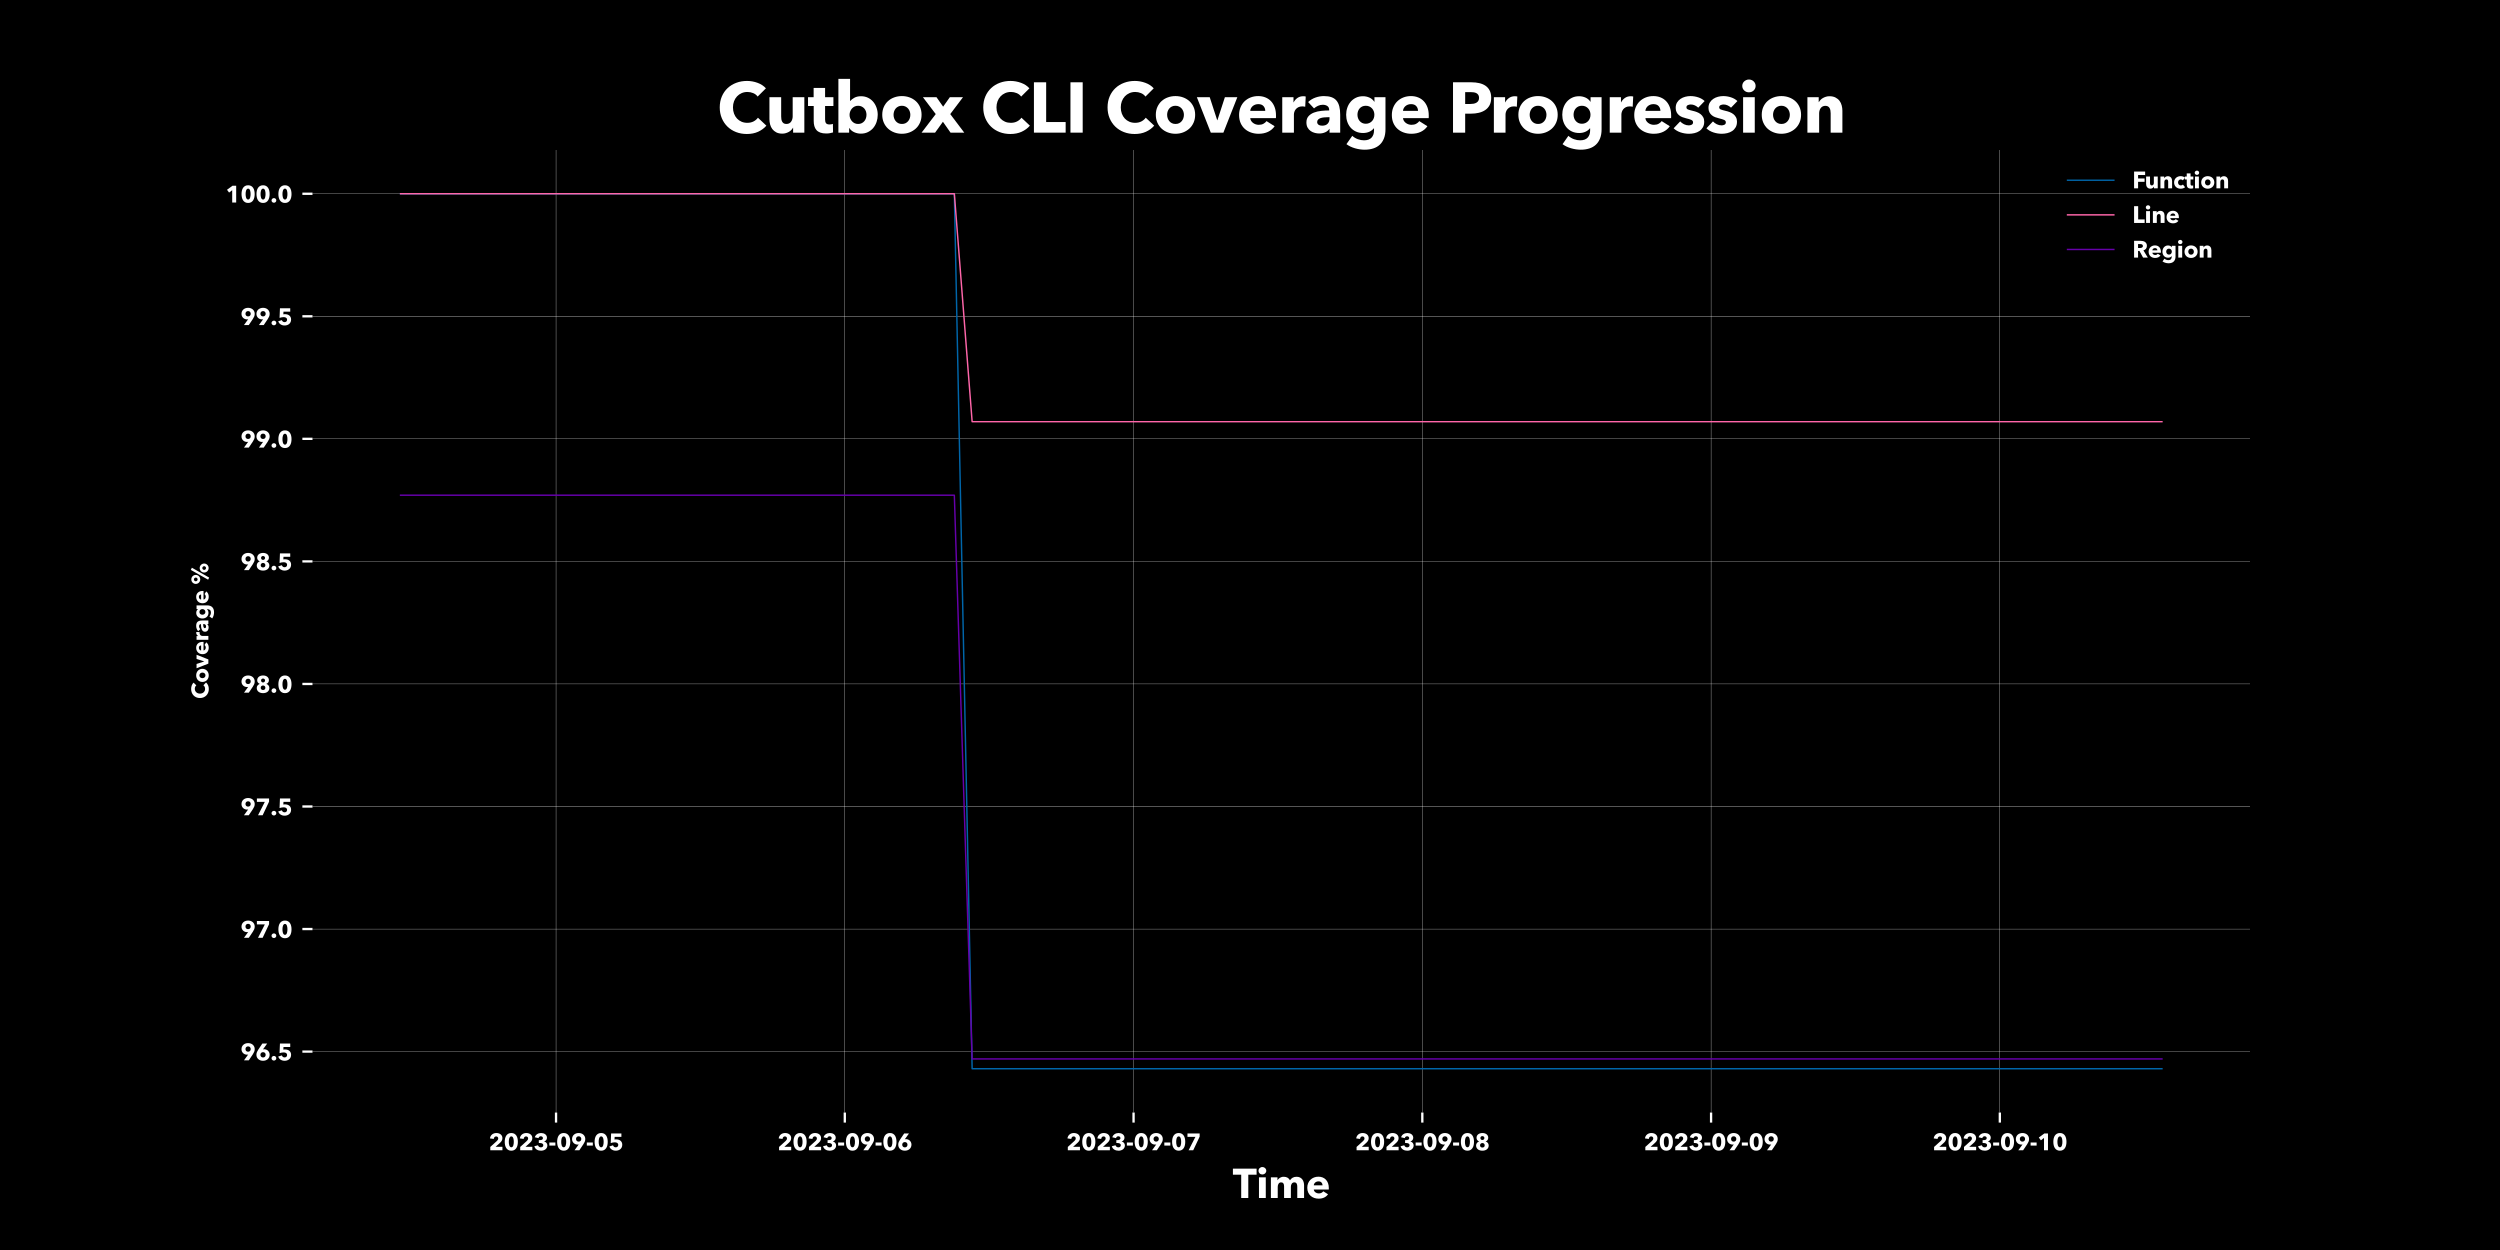 <?xml version="1.0" encoding="utf-8" standalone="no"?>
<!DOCTYPE svg PUBLIC "-//W3C//DTD SVG 1.1//EN"
  "http://www.w3.org/Graphics/SVG/1.1/DTD/svg11.dtd">
<svg xmlns:xlink="http://www.w3.org/1999/xlink" width="864pt" height="432pt" viewBox="0 0 864 432" xmlns="http://www.w3.org/2000/svg" version="1.1">
 <defs>
  <style type="text/css">*{stroke-linejoin: round; stroke-linecap: butt}</style>
 </defs>
 <g id="figure_1">
  <g id="patch_1">
   <path d="M 0 432 
L 864 432 
L 864 0 
L 0 0 
z
"/>
  </g>
  <g id="axes_1">
   <g id="matplotlib.axis_1">
    <g id="xtick_1">
     <g id="line2d_1">
      <path d="M 192.168 384.48 
L 192.168 51.84 
" clip-path="url(#p37511c5cc7)" style="fill: none; stroke: #ffffff; stroke-width: 0.1; stroke-linecap: square"/>
     </g>
     <g id="line2d_2">
      <defs>
       <path id="m9737a50164" d="M 0 0 
L 0 3.5 
" style="stroke: #ffffff; stroke-width: 0.8"/>
      </defs>
      <g>
       <use xlink:href="#m9737a50164" x="192.168" y="384.48" style="fill: #ffffff; stroke: #ffffff; stroke-width: 0.8"/>
      </g>
     </g>
     <g id="text_1">
      <!-- 2023-09-05 -->
      <g style="fill: #ffffff" transform="translate(168.891 397.527) scale(0.08 -0.08)">
       <defs>
        <path id="AvenirNext-Bold-32" d="M 435 0 
L 435 896 
L 2202 2496 
Q 2368 2656 2470 2822 
Q 2573 2989 2573 3194 
Q 2573 3437 2419 3587 
Q 2266 3738 2010 3738 
Q 1741 3738 1571 3549 
Q 1402 3360 1370 3053 
L 339 3194 
Q 378 3539 528 3808 
Q 678 4077 908 4265 
Q 1139 4454 1436 4553 
Q 1734 4653 2067 4653 
Q 2381 4653 2675 4569 
Q 2970 4486 3200 4313 
Q 3430 4141 3568 3878 
Q 3706 3616 3706 3264 
Q 3706 3021 3642 2825 
Q 3578 2630 3466 2464 
Q 3354 2298 3210 2154 
Q 3066 2010 2912 1869 
L 1862 934 
L 3712 934 
L 3712 0 
L 435 0 
z
" transform="scale(0.016)"/>
        <path id="AvenirNext-Bold-30" d="M 3840 2278 
Q 3840 1798 3744 1363 
Q 3648 928 3437 598 
Q 3226 269 2890 73 
Q 2554 -122 2074 -122 
Q 1594 -122 1254 73 
Q 915 269 700 598 
Q 486 928 390 1363 
Q 294 1798 294 2278 
Q 294 2758 390 3190 
Q 486 3622 700 3945 
Q 915 4269 1254 4461 
Q 1594 4653 2074 4653 
Q 2554 4653 2890 4461 
Q 3226 4269 3437 3945 
Q 3648 3622 3744 3190 
Q 3840 2758 3840 2278 
z
M 2739 2278 
Q 2739 2490 2713 2746 
Q 2688 3002 2617 3222 
Q 2547 3443 2416 3593 
Q 2285 3744 2074 3744 
Q 1862 3744 1728 3593 
Q 1594 3443 1520 3222 
Q 1446 3002 1420 2746 
Q 1395 2490 1395 2278 
Q 1395 2061 1420 1801 
Q 1446 1542 1520 1321 
Q 1594 1101 1728 950 
Q 1862 800 2074 800 
Q 2285 800 2416 950 
Q 2547 1101 2617 1321 
Q 2688 1542 2713 1801 
Q 2739 2061 2739 2278 
z
" transform="scale(0.016)"/>
        <path id="AvenirNext-Bold-33" d="M 3731 1318 
Q 3731 947 3580 675 
Q 3430 403 3187 227 
Q 2944 51 2640 -35 
Q 2336 -122 2022 -122 
Q 1715 -122 1424 -51 
Q 1133 19 893 163 
Q 653 307 473 534 
Q 294 762 205 1082 
L 1203 1344 
Q 1267 1120 1465 950 
Q 1664 781 1971 781 
Q 2086 781 2204 813 
Q 2323 845 2416 912 
Q 2509 979 2569 1088 
Q 2630 1197 2630 1357 
Q 2630 1530 2550 1645 
Q 2470 1760 2339 1827 
Q 2208 1894 2041 1923 
Q 1875 1952 1709 1952 
L 1421 1952 
L 1421 2739 
L 1734 2739 
Q 1888 2739 2029 2761 
Q 2170 2784 2282 2845 
Q 2394 2906 2461 3008 
Q 2528 3110 2528 3277 
Q 2528 3520 2355 3648 
Q 2182 3776 1958 3776 
Q 1728 3776 1558 3638 
Q 1389 3501 1338 3270 
L 339 3501 
Q 422 3789 588 4003 
Q 755 4218 982 4362 
Q 1210 4506 1478 4579 
Q 1747 4653 2029 4653 
Q 2330 4653 2614 4576 
Q 2899 4499 3123 4339 
Q 3347 4179 3484 3939 
Q 3622 3699 3622 3373 
Q 3622 2995 3408 2736 
Q 3194 2477 2861 2387 
L 2861 2368 
Q 3053 2323 3213 2224 
Q 3373 2125 3488 1987 
Q 3603 1850 3667 1680 
Q 3731 1510 3731 1318 
z
" transform="scale(0.016)"/>
        <path id="AvenirNext-Bold-2d" d="M 230 1261 
L 230 2093 
L 1856 2093 
L 1856 1261 
L 230 1261 
z
" transform="scale(0.016)"/>
        <path id="AvenirNext-Bold-39" d="M 3853 3034 
Q 3853 2630 3712 2300 
Q 3571 1971 3347 1632 
L 2253 0 
L 954 0 
L 2080 1562 
L 2093 1581 
Q 2022 1555 1936 1542 
Q 1850 1530 1773 1530 
Q 1472 1530 1203 1635 
Q 934 1741 729 1936 
Q 525 2131 403 2403 
Q 282 2675 282 3008 
Q 282 3392 422 3699 
Q 563 4006 806 4217 
Q 1050 4429 1376 4541 
Q 1702 4653 2067 4653 
Q 2438 4653 2764 4541 
Q 3091 4429 3331 4217 
Q 3571 4006 3712 3705 
Q 3853 3405 3853 3034 
z
M 2778 3046 
Q 2778 3341 2589 3555 
Q 2400 3770 2074 3770 
Q 1747 3770 1552 3568 
Q 1357 3366 1357 3040 
Q 1357 2733 1549 2531 
Q 1741 2330 2061 2330 
Q 2381 2330 2579 2528 
Q 2778 2726 2778 3046 
z
" transform="scale(0.016)"/>
        <path id="AvenirNext-Bold-35" d="M 3725 1498 
Q 3725 1082 3577 778 
Q 3430 474 3184 275 
Q 2938 77 2624 -22 
Q 2310 -122 1978 -122 
Q 1670 -122 1392 -42 
Q 1114 38 886 185 
Q 659 333 496 547 
Q 333 762 256 1030 
L 1235 1331 
Q 1306 1094 1501 940 
Q 1696 787 1965 787 
Q 2240 787 2441 953 
Q 2643 1120 2643 1446 
Q 2643 1645 2560 1779 
Q 2477 1914 2345 1994 
Q 2214 2074 2048 2106 
Q 1882 2138 1715 2138 
Q 1472 2138 1161 2083 
Q 851 2029 608 1939 
L 717 4531 
L 3494 4531 
L 3494 3610 
L 1670 3610 
L 1632 2893 
Q 1734 2918 1859 2928 
Q 1984 2938 2086 2938 
Q 2426 2938 2726 2848 
Q 3027 2758 3248 2576 
Q 3469 2394 3597 2125 
Q 3725 1856 3725 1498 
z
" transform="scale(0.016)"/>
       </defs>
       <use xlink:href="#AvenirNext-Bold-32"/>
       <use xlink:href="#AvenirNext-Bold-30" x="64.6"/>
       <use xlink:href="#AvenirNext-Bold-32" x="129.2"/>
       <use xlink:href="#AvenirNext-Bold-33" x="193.8"/>
       <use xlink:href="#AvenirNext-Bold-2d" x="258.4"/>
       <use xlink:href="#AvenirNext-Bold-30" x="291"/>
       <use xlink:href="#AvenirNext-Bold-39" x="355.6"/>
       <use xlink:href="#AvenirNext-Bold-2d" x="420.2"/>
       <use xlink:href="#AvenirNext-Bold-30" x="452.8"/>
       <use xlink:href="#AvenirNext-Bold-35" x="517.4"/>
      </g>
     </g>
    </g>
    <g id="xtick_2">
     <g id="line2d_3">
      <path d="M 291.963 384.48 
L 291.963 51.84 
" clip-path="url(#p37511c5cc7)" style="fill: none; stroke: #ffffff; stroke-width: 0.1; stroke-linecap: square"/>
     </g>
     <g id="line2d_4">
      <g>
       <use xlink:href="#m9737a50164" x="291.963" y="384.48" style="fill: #ffffff; stroke: #ffffff; stroke-width: 0.8"/>
      </g>
     </g>
     <g id="text_2">
      <!-- 2023-09-06 -->
      <g style="fill: #ffffff" transform="translate(268.686 397.527) scale(0.08 -0.08)">
       <defs>
        <path id="AvenirNext-Bold-36" d="M 3846 1523 
Q 3846 1139 3705 832 
Q 3565 525 3321 313 
Q 3078 102 2752 -10 
Q 2426 -122 2061 -122 
Q 1690 -122 1366 -10 
Q 1043 102 800 313 
Q 557 525 416 825 
Q 275 1126 275 1498 
Q 275 1901 416 2230 
Q 557 2560 781 2899 
L 1875 4531 
L 3174 4531 
L 2061 2982 
L 2042 2950 
Q 2106 2976 2195 2989 
Q 2285 3002 2362 3002 
Q 2656 3002 2928 2896 
Q 3200 2790 3401 2595 
Q 3603 2400 3724 2128 
Q 3846 1856 3846 1523 
z
M 2771 1498 
Q 2771 1805 2579 2006 
Q 2387 2208 2067 2208 
Q 1747 2208 1548 2009 
Q 1350 1811 1350 1491 
Q 1350 1197 1542 985 
Q 1734 774 2061 774 
Q 2381 774 2576 972 
Q 2771 1171 2771 1498 
z
" transform="scale(0.016)"/>
       </defs>
       <use xlink:href="#AvenirNext-Bold-32"/>
       <use xlink:href="#AvenirNext-Bold-30" x="64.6"/>
       <use xlink:href="#AvenirNext-Bold-32" x="129.2"/>
       <use xlink:href="#AvenirNext-Bold-33" x="193.8"/>
       <use xlink:href="#AvenirNext-Bold-2d" x="258.4"/>
       <use xlink:href="#AvenirNext-Bold-30" x="291"/>
       <use xlink:href="#AvenirNext-Bold-39" x="355.6"/>
       <use xlink:href="#AvenirNext-Bold-2d" x="420.2"/>
       <use xlink:href="#AvenirNext-Bold-30" x="452.8"/>
       <use xlink:href="#AvenirNext-Bold-36" x="517.4"/>
      </g>
     </g>
    </g>
    <g id="xtick_3">
     <g id="line2d_5">
      <path d="M 391.758 384.48 
L 391.758 51.84 
" clip-path="url(#p37511c5cc7)" style="fill: none; stroke: #ffffff; stroke-width: 0.1; stroke-linecap: square"/>
     </g>
     <g id="line2d_6">
      <g>
       <use xlink:href="#m9737a50164" x="391.758" y="384.48" style="fill: #ffffff; stroke: #ffffff; stroke-width: 0.8"/>
      </g>
     </g>
     <g id="text_3">
      <!-- 2023-09-07 -->
      <g style="fill: #ffffff" transform="translate(368.48 397.527) scale(0.08 -0.08)">
       <defs>
        <path id="AvenirNext-Bold-37" d="M 1958 0 
L 710 0 
L 2547 3610 
L 403 3610 
L 403 4531 
L 3693 4531 
L 3693 3674 
L 1958 0 
z
" transform="scale(0.016)"/>
       </defs>
       <use xlink:href="#AvenirNext-Bold-32"/>
       <use xlink:href="#AvenirNext-Bold-30" x="64.6"/>
       <use xlink:href="#AvenirNext-Bold-32" x="129.2"/>
       <use xlink:href="#AvenirNext-Bold-33" x="193.8"/>
       <use xlink:href="#AvenirNext-Bold-2d" x="258.4"/>
       <use xlink:href="#AvenirNext-Bold-30" x="291"/>
       <use xlink:href="#AvenirNext-Bold-39" x="355.6"/>
       <use xlink:href="#AvenirNext-Bold-2d" x="420.2"/>
       <use xlink:href="#AvenirNext-Bold-30" x="452.8"/>
       <use xlink:href="#AvenirNext-Bold-37" x="517.4"/>
      </g>
     </g>
    </g>
    <g id="xtick_4">
     <g id="line2d_7">
      <path d="M 491.553 384.48 
L 491.553 51.84 
" clip-path="url(#p37511c5cc7)" style="fill: none; stroke: #ffffff; stroke-width: 0.1; stroke-linecap: square"/>
     </g>
     <g id="line2d_8">
      <g>
       <use xlink:href="#m9737a50164" x="491.553" y="384.48" style="fill: #ffffff; stroke: #ffffff; stroke-width: 0.8"/>
      </g>
     </g>
     <g id="text_4">
      <!-- 2023-09-08 -->
      <g style="fill: #ffffff" transform="translate(468.275 397.527) scale(0.08 -0.08)">
       <defs>
        <path id="AvenirNext-Bold-38" d="M 3770 1293 
Q 3770 934 3629 668 
Q 3488 403 3254 227 
Q 3021 51 2710 -35 
Q 2400 -122 2067 -122 
Q 1728 -122 1421 -35 
Q 1114 51 880 224 
Q 646 397 505 662 
Q 365 928 365 1286 
Q 365 1491 429 1667 
Q 493 1843 605 1980 
Q 717 2118 864 2217 
Q 1011 2317 1178 2368 
L 1178 2381 
Q 883 2490 684 2736 
Q 486 2982 486 3360 
Q 486 3674 614 3917 
Q 742 4160 960 4323 
Q 1178 4486 1466 4569 
Q 1754 4653 2067 4653 
Q 2381 4653 2665 4573 
Q 2950 4493 3168 4333 
Q 3386 4173 3517 3933 
Q 3648 3693 3648 3379 
Q 3648 3002 3456 2746 
Q 3264 2490 2957 2387 
L 2957 2368 
Q 3130 2317 3277 2217 
Q 3424 2118 3533 1980 
Q 3642 1843 3706 1667 
Q 3770 1491 3770 1293 
z
M 2611 3302 
Q 2611 3526 2451 3673 
Q 2291 3821 2067 3821 
Q 1824 3821 1677 3673 
Q 1530 3526 1530 3302 
Q 1530 3085 1674 2925 
Q 1818 2765 2067 2765 
Q 2304 2765 2457 2925 
Q 2611 3085 2611 3302 
z
M 2694 1331 
Q 2694 1594 2518 1770 
Q 2342 1946 2067 1946 
Q 1786 1946 1610 1773 
Q 1434 1600 1434 1331 
Q 1434 1056 1610 893 
Q 1786 730 2067 730 
Q 2349 730 2521 893 
Q 2694 1056 2694 1331 
z
" transform="scale(0.016)"/>
       </defs>
       <use xlink:href="#AvenirNext-Bold-32"/>
       <use xlink:href="#AvenirNext-Bold-30" x="64.6"/>
       <use xlink:href="#AvenirNext-Bold-32" x="129.2"/>
       <use xlink:href="#AvenirNext-Bold-33" x="193.8"/>
       <use xlink:href="#AvenirNext-Bold-2d" x="258.4"/>
       <use xlink:href="#AvenirNext-Bold-30" x="291"/>
       <use xlink:href="#AvenirNext-Bold-39" x="355.6"/>
       <use xlink:href="#AvenirNext-Bold-2d" x="420.2"/>
       <use xlink:href="#AvenirNext-Bold-30" x="452.8"/>
       <use xlink:href="#AvenirNext-Bold-38" x="517.4"/>
      </g>
     </g>
    </g>
    <g id="xtick_5">
     <g id="line2d_9">
      <path d="M 591.348 384.48 
L 591.348 51.84 
" clip-path="url(#p37511c5cc7)" style="fill: none; stroke: #ffffff; stroke-width: 0.1; stroke-linecap: square"/>
     </g>
     <g id="line2d_10">
      <g>
       <use xlink:href="#m9737a50164" x="591.348" y="384.48" style="fill: #ffffff; stroke: #ffffff; stroke-width: 0.8"/>
      </g>
     </g>
     <g id="text_5">
      <!-- 2023-09-09 -->
      <g style="fill: #ffffff" transform="translate(568.07 397.527) scale(0.08 -0.08)">
       <use xlink:href="#AvenirNext-Bold-32"/>
       <use xlink:href="#AvenirNext-Bold-30" x="64.6"/>
       <use xlink:href="#AvenirNext-Bold-32" x="129.2"/>
       <use xlink:href="#AvenirNext-Bold-33" x="193.8"/>
       <use xlink:href="#AvenirNext-Bold-2d" x="258.4"/>
       <use xlink:href="#AvenirNext-Bold-30" x="291"/>
       <use xlink:href="#AvenirNext-Bold-39" x="355.6"/>
       <use xlink:href="#AvenirNext-Bold-2d" x="420.2"/>
       <use xlink:href="#AvenirNext-Bold-30" x="452.8"/>
       <use xlink:href="#AvenirNext-Bold-39" x="517.4"/>
      </g>
     </g>
    </g>
    <g id="xtick_6">
     <g id="line2d_11">
      <path d="M 691.142 384.48 
L 691.142 51.84 
" clip-path="url(#p37511c5cc7)" style="fill: none; stroke: #ffffff; stroke-width: 0.1; stroke-linecap: square"/>
     </g>
     <g id="line2d_12">
      <g>
       <use xlink:href="#m9737a50164" x="691.142" y="384.48" style="fill: #ffffff; stroke: #ffffff; stroke-width: 0.8"/>
      </g>
     </g>
     <g id="text_6">
      <!-- 2023-09-10 -->
      <g style="fill: #ffffff" transform="translate(667.865 397.527) scale(0.08 -0.08)">
       <defs>
        <path id="AvenirNext-Bold-31" d="M 1811 0 
L 1811 3328 
L 966 2675 
L 410 3437 
L 1901 4531 
L 2886 4531 
L 2886 0 
L 1811 0 
z
" transform="scale(0.016)"/>
       </defs>
       <use xlink:href="#AvenirNext-Bold-32"/>
       <use xlink:href="#AvenirNext-Bold-30" x="64.6"/>
       <use xlink:href="#AvenirNext-Bold-32" x="129.2"/>
       <use xlink:href="#AvenirNext-Bold-33" x="193.8"/>
       <use xlink:href="#AvenirNext-Bold-2d" x="258.4"/>
       <use xlink:href="#AvenirNext-Bold-30" x="291"/>
       <use xlink:href="#AvenirNext-Bold-39" x="355.6"/>
       <use xlink:href="#AvenirNext-Bold-2d" x="420.2"/>
       <use xlink:href="#AvenirNext-Bold-31" x="452.8"/>
       <use xlink:href="#AvenirNext-Bold-30" x="517.4"/>
      </g>
     </g>
    </g>
    <g id="text_7">
     <!-- Time -->
     <g style="fill: #ffffff" transform="translate(426.022 414.031) scale(0.14 -0.14)">
      <defs>
       <path id="AvenirNext-Bold-54" d="M 2406 3597 
L 2406 0 
L 1312 0 
L 1312 3597 
L 32 3597 
L 32 4531 
L 3686 4531 
L 3686 3597 
L 2406 3597 
z
" transform="scale(0.016)"/>
       <path id="AvenirNext-Bold-69" d="M 1549 4205 
Q 1549 4083 1501 3977 
Q 1453 3872 1373 3795 
Q 1293 3718 1181 3673 
Q 1069 3629 947 3629 
Q 691 3629 518 3798 
Q 346 3968 346 4205 
Q 346 4320 390 4425 
Q 435 4531 518 4608 
Q 602 4685 710 4733 
Q 819 4781 947 4781 
Q 1069 4781 1181 4736 
Q 1293 4691 1373 4614 
Q 1453 4538 1501 4432 
Q 1549 4326 1549 4205 
z
M 422 0 
L 422 3187 
L 1472 3187 
L 1472 0 
L 422 0 
z
" transform="scale(0.016)"/>
       <path id="AvenirNext-Bold-6d" d="M 4480 0 
L 4480 1741 
Q 4480 1875 4461 2000 
Q 4442 2125 4390 2214 
Q 4339 2304 4252 2358 
Q 4166 2413 4026 2413 
Q 3891 2413 3792 2355 
Q 3693 2298 3625 2202 
Q 3558 2106 3526 1981 
Q 3494 1856 3494 1722 
L 3494 0 
L 2445 0 
L 2445 1818 
Q 2445 2093 2336 2253 
Q 2227 2413 1990 2413 
Q 1741 2413 1603 2214 
Q 1466 2016 1466 1728 
L 1466 0 
L 410 0 
L 410 3187 
L 1427 3187 
L 1427 2746 
L 1440 2746 
Q 1498 2848 1584 2944 
Q 1670 3040 1792 3113 
Q 1914 3187 2064 3232 
Q 2214 3277 2394 3277 
Q 2739 3277 2979 3136 
Q 3219 2995 3354 2733 
Q 3514 2982 3763 3129 
Q 4013 3277 4371 3277 
Q 4698 3277 4918 3158 
Q 5139 3040 5273 2851 
Q 5408 2662 5469 2428 
Q 5530 2195 5530 1971 
L 5530 0 
L 4480 0 
z
" transform="scale(0.016)"/>
       <path id="AvenirNext-Bold-65" d="M 2605 1958 
Q 2605 2208 2448 2387 
Q 2291 2566 1978 2566 
Q 1824 2566 1696 2518 
Q 1568 2470 1472 2387 
Q 1376 2304 1318 2192 
Q 1261 2080 1254 1958 
L 2605 1958 
z
M 3571 1555 
Q 3571 1491 3571 1427 
Q 3571 1363 3565 1306 
L 1254 1306 
Q 1267 1171 1334 1062 
Q 1402 954 1507 874 
Q 1613 794 1744 749 
Q 1875 704 2016 704 
Q 2266 704 2438 797 
Q 2611 890 2720 1037 
L 3450 576 
Q 3226 250 2858 74 
Q 2490 -102 2003 -102 
Q 1645 -102 1325 10 
Q 1005 122 765 336 
Q 525 550 387 864 
Q 250 1178 250 1581 
Q 250 1971 384 2288 
Q 518 2605 748 2825 
Q 979 3046 1292 3168 
Q 1606 3290 1971 3290 
Q 2323 3290 2617 3171 
Q 2912 3053 3123 2829 
Q 3334 2605 3452 2285 
Q 3571 1965 3571 1555 
z
" transform="scale(0.016)"/>
      </defs>
      <use xlink:href="#AvenirNext-Bold-54"/>
      <use xlink:href="#AvenirNext-Bold-69" x="58.1"/>
      <use xlink:href="#AvenirNext-Bold-6d" x="87.7"/>
      <use xlink:href="#AvenirNext-Bold-65" x="180.1"/>
     </g>
    </g>
   </g>
   <g id="matplotlib.axis_2">
    <g id="ytick_1">
     <g id="line2d_13">
      <path d="M 108 363.431 
L 777.6 363.431 
" clip-path="url(#p37511c5cc7)" style="fill: none; stroke: #ffffff; stroke-width: 0.1; stroke-linecap: square"/>
     </g>
     <g id="line2d_14">
      <defs>
       <path id="mb7d578bc57" d="M 0 0 
L -3.5 0 
" style="stroke: #ffffff; stroke-width: 0.8"/>
      </defs>
      <g>
       <use xlink:href="#mb7d578bc57" x="108" y="363.431" style="fill: #ffffff; stroke: #ffffff; stroke-width: 0.8"/>
      </g>
     </g>
     <g id="text_8">
      <!-- 96.5 -->
      <g style="fill: #ffffff" transform="translate(83.097 366.454) scale(0.08 -0.08)">
       <defs>
        <path id="AvenirNext-Bold-2e" d="M 1606 563 
Q 1606 294 1417 115 
Q 1229 -64 966 -64 
Q 832 -64 713 -16 
Q 595 32 505 115 
Q 416 198 365 310 
Q 314 422 314 557 
Q 314 685 365 800 
Q 416 915 505 1001 
Q 595 1088 713 1139 
Q 832 1190 966 1190 
Q 1229 1190 1417 1011 
Q 1606 832 1606 563 
z
" transform="scale(0.016)"/>
       </defs>
       <use xlink:href="#AvenirNext-Bold-39"/>
       <use xlink:href="#AvenirNext-Bold-36" x="64.6"/>
       <use xlink:href="#AvenirNext-Bold-2e" x="129.2"/>
       <use xlink:href="#AvenirNext-Bold-35" x="159.2"/>
      </g>
     </g>
    </g>
    <g id="ytick_2">
     <g id="line2d_15">
      <path d="M 108 321.078 
L 777.6 321.078 
" clip-path="url(#p37511c5cc7)" style="fill: none; stroke: #ffffff; stroke-width: 0.1; stroke-linecap: square"/>
     </g>
     <g id="line2d_16">
      <g>
       <use xlink:href="#mb7d578bc57" x="108" y="321.078" style="fill: #ffffff; stroke: #ffffff; stroke-width: 0.8"/>
      </g>
     </g>
     <g id="text_9">
      <!-- 97.0 -->
      <g style="fill: #ffffff" transform="translate(83.097 324.101) scale(0.08 -0.08)">
       <use xlink:href="#AvenirNext-Bold-39"/>
       <use xlink:href="#AvenirNext-Bold-37" x="64.6"/>
       <use xlink:href="#AvenirNext-Bold-2e" x="129.2"/>
       <use xlink:href="#AvenirNext-Bold-30" x="159.2"/>
      </g>
     </g>
    </g>
    <g id="ytick_3">
     <g id="line2d_17">
      <path d="M 108 278.725 
L 777.6 278.725 
" clip-path="url(#p37511c5cc7)" style="fill: none; stroke: #ffffff; stroke-width: 0.1; stroke-linecap: square"/>
     </g>
     <g id="line2d_18">
      <g>
       <use xlink:href="#mb7d578bc57" x="108" y="278.725" style="fill: #ffffff; stroke: #ffffff; stroke-width: 0.8"/>
      </g>
     </g>
     <g id="text_10">
      <!-- 97.5 -->
      <g style="fill: #ffffff" transform="translate(83.097 281.748) scale(0.08 -0.08)">
       <use xlink:href="#AvenirNext-Bold-39"/>
       <use xlink:href="#AvenirNext-Bold-37" x="64.6"/>
       <use xlink:href="#AvenirNext-Bold-2e" x="129.2"/>
       <use xlink:href="#AvenirNext-Bold-35" x="159.2"/>
      </g>
     </g>
    </g>
    <g id="ytick_4">
     <g id="line2d_19">
      <path d="M 108 236.372 
L 777.6 236.372 
" clip-path="url(#p37511c5cc7)" style="fill: none; stroke: #ffffff; stroke-width: 0.1; stroke-linecap: square"/>
     </g>
     <g id="line2d_20">
      <g>
       <use xlink:href="#mb7d578bc57" x="108" y="236.372" style="fill: #ffffff; stroke: #ffffff; stroke-width: 0.8"/>
      </g>
     </g>
     <g id="text_11">
      <!-- 98.0 -->
      <g style="fill: #ffffff" transform="translate(83.097 239.396) scale(0.08 -0.08)">
       <use xlink:href="#AvenirNext-Bold-39"/>
       <use xlink:href="#AvenirNext-Bold-38" x="64.6"/>
       <use xlink:href="#AvenirNext-Bold-2e" x="129.2"/>
       <use xlink:href="#AvenirNext-Bold-30" x="159.2"/>
      </g>
     </g>
    </g>
    <g id="ytick_5">
     <g id="line2d_21">
      <path d="M 108 194.019 
L 777.6 194.019 
" clip-path="url(#p37511c5cc7)" style="fill: none; stroke: #ffffff; stroke-width: 0.1; stroke-linecap: square"/>
     </g>
     <g id="line2d_22">
      <g>
       <use xlink:href="#mb7d578bc57" x="108" y="194.019" style="fill: #ffffff; stroke: #ffffff; stroke-width: 0.8"/>
      </g>
     </g>
     <g id="text_12">
      <!-- 98.5 -->
      <g style="fill: #ffffff" transform="translate(83.097 197.043) scale(0.08 -0.08)">
       <use xlink:href="#AvenirNext-Bold-39"/>
       <use xlink:href="#AvenirNext-Bold-38" x="64.6"/>
       <use xlink:href="#AvenirNext-Bold-2e" x="129.2"/>
       <use xlink:href="#AvenirNext-Bold-35" x="159.2"/>
      </g>
     </g>
    </g>
    <g id="ytick_6">
     <g id="line2d_23">
      <path d="M 108 151.666 
L 777.6 151.666 
" clip-path="url(#p37511c5cc7)" style="fill: none; stroke: #ffffff; stroke-width: 0.1; stroke-linecap: square"/>
     </g>
     <g id="line2d_24">
      <g>
       <use xlink:href="#mb7d578bc57" x="108" y="151.666" style="fill: #ffffff; stroke: #ffffff; stroke-width: 0.8"/>
      </g>
     </g>
     <g id="text_13">
      <!-- 99.0 -->
      <g style="fill: #ffffff" transform="translate(83.097 154.69) scale(0.08 -0.08)">
       <use xlink:href="#AvenirNext-Bold-39"/>
       <use xlink:href="#AvenirNext-Bold-39" x="64.6"/>
       <use xlink:href="#AvenirNext-Bold-2e" x="129.2"/>
       <use xlink:href="#AvenirNext-Bold-30" x="159.2"/>
      </g>
     </g>
    </g>
    <g id="ytick_7">
     <g id="line2d_25">
      <path d="M 108 109.313 
L 777.6 109.313 
" clip-path="url(#p37511c5cc7)" style="fill: none; stroke: #ffffff; stroke-width: 0.1; stroke-linecap: square"/>
     </g>
     <g id="line2d_26">
      <g>
       <use xlink:href="#mb7d578bc57" x="108" y="109.313" style="fill: #ffffff; stroke: #ffffff; stroke-width: 0.8"/>
      </g>
     </g>
     <g id="text_14">
      <!-- 99.5 -->
      <g style="fill: #ffffff" transform="translate(83.097 112.337) scale(0.08 -0.08)">
       <use xlink:href="#AvenirNext-Bold-39"/>
       <use xlink:href="#AvenirNext-Bold-39" x="64.6"/>
       <use xlink:href="#AvenirNext-Bold-2e" x="129.2"/>
       <use xlink:href="#AvenirNext-Bold-35" x="159.2"/>
      </g>
     </g>
    </g>
    <g id="ytick_8">
     <g id="line2d_27">
      <path d="M 108 66.96 
L 777.6 66.96 
" clip-path="url(#p37511c5cc7)" style="fill: none; stroke: #ffffff; stroke-width: 0.1; stroke-linecap: square"/>
     </g>
     <g id="line2d_28">
      <g>
       <use xlink:href="#mb7d578bc57" x="108" y="66.96" style="fill: #ffffff; stroke: #ffffff; stroke-width: 0.8"/>
      </g>
     </g>
     <g id="text_15">
      <!-- 100.0 -->
      <g style="fill: #ffffff" transform="translate(77.93 69.984) scale(0.08 -0.08)">
       <use xlink:href="#AvenirNext-Bold-31"/>
       <use xlink:href="#AvenirNext-Bold-30" x="64.6"/>
       <use xlink:href="#AvenirNext-Bold-30" x="129.2"/>
       <use xlink:href="#AvenirNext-Bold-2e" x="193.8"/>
       <use xlink:href="#AvenirNext-Bold-30" x="223.8"/>
      </g>
     </g>
    </g>
    <g id="text_16">
     <!-- Coverage % -->
     <g style="fill: #ffffff" transform="translate(72.01 241.566) rotate(-90) scale(0.08 -0.08)">
      <defs>
       <path id="AvenirNext-Bold-43" d="M 4454 627 
Q 4154 282 3712 80 
Q 3270 -122 2694 -122 
Q 2170 -122 1725 51 
Q 1280 224 953 541 
Q 627 858 441 1299 
Q 256 1741 256 2272 
Q 256 2816 445 3257 
Q 634 3699 966 4009 
Q 1299 4320 1747 4486 
Q 2195 4653 2714 4653 
Q 3194 4653 3658 4483 
Q 4122 4314 4410 3987 
L 3667 3245 
Q 3514 3456 3264 3558 
Q 3014 3661 2752 3661 
Q 2464 3661 2224 3555 
Q 1984 3450 1811 3264 
Q 1638 3078 1542 2825 
Q 1446 2573 1446 2272 
Q 1446 1965 1542 1709 
Q 1638 1453 1808 1270 
Q 1978 1088 2214 985 
Q 2451 883 2733 883 
Q 3059 883 3302 1011 
Q 3546 1139 3693 1344 
L 4454 627 
L 4454 627 
z
" transform="scale(0.016)"/>
       <path id="AvenirNext-Bold-6f" d="M 3789 1606 
Q 3789 1216 3648 899 
Q 3507 582 3264 361 
Q 3021 141 2701 19 
Q 2381 -102 2016 -102 
Q 1658 -102 1334 19 
Q 1011 141 771 361 
Q 531 582 390 899 
Q 250 1216 250 1606 
Q 250 1997 390 2310 
Q 531 2624 771 2841 
Q 1011 3059 1334 3174 
Q 1658 3290 2016 3290 
Q 2381 3290 2701 3174 
Q 3021 3059 3264 2841 
Q 3507 2624 3648 2310 
Q 3789 1997 3789 1606 
z
M 2778 1606 
Q 2778 1760 2726 1907 
Q 2675 2054 2579 2166 
Q 2483 2278 2342 2348 
Q 2202 2419 2016 2419 
Q 1830 2419 1689 2348 
Q 1549 2278 1456 2166 
Q 1363 2054 1315 1907 
Q 1267 1760 1267 1606 
Q 1267 1453 1315 1305 
Q 1363 1158 1459 1040 
Q 1555 922 1696 851 
Q 1837 781 2022 781 
Q 2208 781 2349 851 
Q 2490 922 2586 1040 
Q 2682 1158 2730 1305 
Q 2778 1453 2778 1606 
z
" transform="scale(0.016)"/>
       <path id="AvenirNext-Bold-76" d="M 2381 0 
L 1248 0 
L -6 3187 
L 1152 3187 
L 1824 1120 
L 1843 1120 
L 2515 3187 
L 3635 3187 
L 2381 0 
z
" transform="scale(0.016)"/>
       <path id="AvenirNext-Bold-72" d="M 2477 2330 
Q 2406 2349 2339 2355 
Q 2272 2362 2208 2362 
Q 1997 2362 1853 2285 
Q 1709 2208 1622 2099 
Q 1536 1990 1497 1862 
Q 1459 1734 1459 1638 
L 1459 0 
L 410 0 
L 410 3187 
L 1421 3187 
L 1421 2726 
L 1434 2726 
Q 1555 2970 1779 3123 
Q 2003 3277 2298 3277 
Q 2362 3277 2422 3270 
Q 2483 3264 2522 3251 
L 2477 2330 
z
" transform="scale(0.016)"/>
       <path id="AvenirNext-Bold-61" d="M 2291 1389 
L 2157 1389 
Q 1984 1389 1808 1373 
Q 1632 1357 1494 1312 
Q 1357 1267 1267 1180 
Q 1178 1094 1178 954 
Q 1178 864 1219 800 
Q 1261 736 1325 697 
Q 1389 659 1472 643 
Q 1555 627 1632 627 
Q 1952 627 2121 803 
Q 2291 979 2291 1280 
L 2291 1389 
z
M 365 2752 
Q 646 3021 1020 3155 
Q 1395 3290 1786 3290 
Q 2189 3290 2467 3190 
Q 2746 3091 2918 2883 
Q 3091 2675 3171 2358 
Q 3251 2042 3251 1606 
L 3251 0 
L 2291 0 
L 2291 339 
L 2272 339 
Q 2150 141 1904 32 
Q 1658 -77 1370 -77 
Q 1178 -77 973 -25 
Q 768 26 598 141 
Q 429 256 320 448 
Q 211 640 211 922 
Q 211 1267 400 1478 
Q 589 1690 886 1805 
Q 1184 1920 1549 1958 
Q 1914 1997 2259 1997 
L 2259 2048 
Q 2259 2285 2092 2397 
Q 1926 2509 1683 2509 
Q 1459 2509 1251 2413 
Q 1043 2317 896 2182 
L 365 2752 
z
" transform="scale(0.016)"/>
       <path id="AvenirNext-Bold-67" d="M 3789 301 
Q 3789 -166 3654 -512 
Q 3520 -858 3277 -1085 
Q 3034 -1312 2685 -1424 
Q 2336 -1536 1914 -1536 
Q 1491 -1536 1046 -1408 
Q 602 -1280 275 -1037 
L 800 -288 
Q 1030 -493 1308 -592 
Q 1587 -691 1856 -691 
Q 2317 -691 2537 -448 
Q 2758 -205 2758 198 
L 2758 390 
L 2739 390 
Q 2592 198 2342 83 
Q 2093 -32 1773 -32 
Q 1408 -32 1126 99 
Q 845 230 649 454 
Q 454 678 352 976 
Q 250 1274 250 1606 
Q 250 1939 352 2240 
Q 454 2541 649 2771 
Q 845 3002 1126 3139 
Q 1408 3277 1766 3277 
Q 2067 3277 2342 3155 
Q 2618 3034 2784 2778 
L 2797 2778 
L 2797 3187 
L 3789 3187 
L 3789 301 
z
M 2790 1613 
Q 2790 1773 2736 1920 
Q 2682 2067 2579 2179 
Q 2477 2291 2336 2355 
Q 2195 2419 2016 2419 
Q 1837 2419 1699 2355 
Q 1562 2291 1466 2182 
Q 1370 2074 1318 1926 
Q 1267 1779 1267 1613 
Q 1267 1453 1318 1305 
Q 1370 1158 1466 1046 
Q 1562 934 1699 867 
Q 1837 800 2016 800 
Q 2195 800 2339 867 
Q 2483 934 2582 1043 
Q 2682 1152 2736 1299 
Q 2790 1446 2790 1613 
z
" transform="scale(0.016)"/>
       <path id="AvenirNext-Bold-20" transform="scale(0.016)"/>
       <path id="AvenirNext-Bold-25" d="M 5690 1133 
Q 5690 883 5594 662 
Q 5498 442 5334 278 
Q 5171 115 4947 19 
Q 4723 -77 4474 -77 
Q 4224 -77 4000 19 
Q 3776 115 3613 278 
Q 3450 442 3354 662 
Q 3258 883 3258 1133 
Q 3258 1382 3354 1603 
Q 3450 1824 3613 1987 
Q 3776 2150 4000 2246 
Q 4224 2342 4474 2342 
Q 4723 2342 4947 2246 
Q 5171 2150 5334 1987 
Q 5498 1824 5594 1603 
Q 5690 1382 5690 1133 
z
M 4973 1133 
Q 4973 1235 4931 1328 
Q 4890 1421 4822 1488 
Q 4755 1555 4665 1593 
Q 4576 1632 4474 1632 
Q 4269 1632 4121 1485 
Q 3974 1338 3974 1133 
Q 3974 928 4121 784 
Q 4269 640 4474 640 
Q 4576 640 4665 678 
Q 4755 717 4822 784 
Q 4890 851 4931 940 
Q 4973 1030 4973 1133 
z
M 2618 3398 
Q 2618 3149 2522 2928 
Q 2426 2707 2262 2544 
Q 2099 2381 1875 2285 
Q 1651 2189 1402 2189 
Q 1152 2189 928 2285 
Q 704 2381 541 2544 
Q 378 2707 282 2928 
Q 186 3149 186 3398 
Q 186 3654 282 3875 
Q 378 4096 541 4259 
Q 704 4422 928 4515 
Q 1152 4608 1402 4608 
Q 1651 4608 1875 4515 
Q 2099 4422 2262 4259 
Q 2426 4096 2522 3875 
Q 2618 3654 2618 3398 
z
M 1901 3398 
Q 1901 3603 1753 3750 
Q 1606 3898 1402 3898 
Q 1197 3898 1049 3750 
Q 902 3603 902 3398 
Q 902 3194 1049 3050 
Q 1197 2906 1402 2906 
Q 1606 2906 1753 3050 
Q 1901 3194 1901 3398 
z
M 1894 -218 
L 1325 64 
L 3968 4736 
L 4563 4448 
L 1894 -218 
z
" transform="scale(0.016)"/>
      </defs>
      <use xlink:href="#AvenirNext-Bold-43"/>
      <use xlink:href="#AvenirNext-Bold-6f" x="69.6"/>
      <use xlink:href="#AvenirNext-Bold-76" x="132.8"/>
      <use xlink:href="#AvenirNext-Bold-65" x="189.5"/>
      <use xlink:href="#AvenirNext-Bold-72" x="249.1"/>
      <use xlink:href="#AvenirNext-Bold-61" x="287.075"/>
      <use xlink:href="#AvenirNext-Bold-67" x="343.675"/>
      <use xlink:href="#AvenirNext-Bold-65" x="409.475"/>
      <use xlink:href="#AvenirNext-Bold-20" x="469.075"/>
      <use xlink:href="#AvenirNext-Bold-25" x="494.075"/>
     </g>
    </g>
   </g>
   <g id="line2d_29">
    <path d="M 138.436 66.96 
L 142.107 66.96 
L 147.952 66.96 
L 160.23 66.96 
L 160.988 66.96 
L 161.962 66.96 
L 163.421 66.96 
L 220.032 66.96 
L 225.526 66.96 
L 263.861 66.96 
L 297.878 66.96 
L 298.677 66.96 
L 301.746 66.96 
L 303.012 66.96 
L 303.862 66.96 
L 305.315 66.96 
L 307.273 66.96 
L 314.524 66.96 
L 329.818 66.96 
L 335.97 369.36 
L 339.969 369.36 
L 351.015 369.36 
L 351.965 369.36 
L 353.387 369.36 
L 357.168 369.36 
L 357.836 369.36 
L 362.761 369.36 
L 365.296 369.36 
L 406.562 369.36 
L 410.622 369.36 
L 419.742 369.36 
L 420.642 369.36 
L 493.775 369.36 
L 556.728 369.36 
L 558.129 369.36 
L 560.61 369.36 
L 563.013 369.36 
L 565.628 369.36 
L 567.435 369.36 
L 599.359 369.36 
L 601.14 369.36 
L 619.698 369.36 
L 622.316 369.36 
L 666.533 369.36 
L 699.545 369.36 
L 700.719 369.36 
L 708.659 369.36 
L 715.988 369.36 
L 721.03 369.36 
L 732.153 369.36 
L 734.555 369.36 
L 736.146 369.36 
L 737.297 369.36 
L 741.969 369.36 
L 747.164 369.36 
" clip-path="url(#p37511c5cc7)" style="fill: none; stroke: #0066aa; stroke-width: 0.5; stroke-linecap: square"/>
   </g>
   <g id="line2d_30">
    <path d="M 138.436 66.96 
L 142.107 66.96 
L 147.952 66.96 
L 160.23 66.96 
L 160.988 66.96 
L 161.962 66.96 
L 163.421 66.96 
L 220.032 66.96 
L 225.526 66.96 
L 263.861 66.96 
L 297.878 66.96 
L 298.677 66.96 
L 301.746 66.96 
L 303.012 66.96 
L 303.862 66.96 
L 305.315 66.96 
L 307.273 66.96 
L 314.524 66.96 
L 329.818 66.96 
L 335.97 145.736 
L 339.969 145.736 
L 351.015 145.736 
L 351.965 145.736 
L 353.387 145.736 
L 357.168 145.736 
L 357.836 145.736 
L 362.761 145.736 
L 365.296 145.736 
L 406.562 145.736 
L 410.622 145.736 
L 419.742 145.736 
L 420.642 145.736 
L 493.775 145.736 
L 556.728 145.736 
L 558.129 145.736 
L 560.61 145.736 
L 563.013 145.736 
L 565.628 145.736 
L 567.435 145.736 
L 599.359 145.736 
L 601.14 145.736 
L 619.698 145.736 
L 622.316 145.736 
L 666.533 145.736 
L 699.545 145.736 
L 700.719 145.736 
L 708.659 145.736 
L 715.988 145.736 
L 721.03 145.736 
L 732.153 145.736 
L 734.555 145.736 
L 736.146 145.736 
L 737.297 145.736 
L 741.969 145.736 
L 747.164 145.736 
" clip-path="url(#p37511c5cc7)" style="fill: none; stroke: #ff66aa; stroke-width: 0.5; stroke-linecap: square"/>
   </g>
   <g id="line2d_31">
    <path d="M 138.436 171.148 
L 142.107 171.148 
L 147.952 171.148 
L 160.23 171.148 
L 160.988 171.148 
L 161.962 171.148 
L 163.421 171.148 
L 220.032 171.148 
L 225.526 171.148 
L 263.861 171.148 
L 297.878 171.148 
L 298.677 171.148 
L 301.746 171.148 
L 303.012 171.148 
L 303.862 171.148 
L 305.315 171.148 
L 307.273 171.148 
L 314.524 171.148 
L 329.818 171.148 
L 335.97 365.972 
L 339.969 365.972 
L 351.015 365.972 
L 351.965 365.972 
L 353.387 365.972 
L 357.168 365.972 
L 357.836 365.972 
L 362.761 365.972 
L 365.296 365.972 
L 406.562 365.972 
L 410.622 365.972 
L 419.742 365.972 
L 420.642 365.972 
L 493.775 365.972 
L 556.728 365.972 
L 558.129 365.972 
L 560.61 365.972 
L 563.013 365.972 
L 565.628 365.972 
L 567.435 365.972 
L 599.359 365.972 
L 601.14 365.972 
L 619.698 365.972 
L 622.316 365.972 
L 666.533 365.972 
L 699.545 365.972 
L 700.719 365.972 
L 708.659 365.972 
L 715.988 365.972 
L 721.03 365.972 
L 732.153 365.972 
L 734.555 365.972 
L 736.146 365.972 
L 737.297 365.972 
L 741.969 365.972 
L 747.164 365.972 
" clip-path="url(#p37511c5cc7)" style="fill: none; stroke: #6600aa; stroke-width: 0.5; stroke-linecap: square"/>
   </g>
   <g id="text_17">
    <!-- Cutbox CLI Coverage Progression -->
    <g style="fill: #ffffff" transform="translate(247.761 45.84) scale(0.24 -0.24)">
     <defs>
      <path id="AvenirNext-Bold-75" d="M 2509 0 
L 2509 442 
L 2496 442 
Q 2438 333 2345 237 
Q 2253 141 2128 70 
Q 2003 0 1852 -45 
Q 1702 -90 1536 -90 
Q 1216 -90 995 25 
Q 774 141 636 323 
Q 499 506 438 739 
Q 378 973 378 1216 
L 378 3187 
L 1434 3187 
L 1434 1459 
Q 1434 1325 1453 1203 
Q 1472 1082 1526 986 
Q 1581 890 1670 835 
Q 1760 781 1907 781 
Q 2182 781 2326 985 
Q 2470 1190 2470 1466 
L 2470 3187 
L 3520 3187 
L 3520 0 
L 2509 0 
z
" transform="scale(0.016)"/>
      <path id="AvenirNext-Bold-74" d="M 1549 2400 
L 1549 1184 
Q 1549 960 1635 848 
Q 1722 736 1946 736 
Q 2022 736 2108 749 
Q 2195 762 2253 787 
L 2266 19 
Q 2157 -19 1990 -48 
Q 1824 -77 1658 -77 
Q 1338 -77 1120 3 
Q 902 83 771 233 
Q 640 384 582 592 
Q 525 800 525 1056 
L 525 2400 
L 13 2400 
L 13 3187 
L 518 3187 
L 518 4026 
L 1549 4026 
L 1549 3187 
L 2298 3187 
L 2298 2400 
L 1549 2400 
z
" transform="scale(0.016)"/>
      <path id="AvenirNext-Bold-62" d="M 3962 1606 
Q 3962 1274 3859 966 
Q 3757 659 3561 425 
Q 3366 192 3084 51 
Q 2803 -90 2445 -90 
Q 2125 -90 1840 41 
Q 1555 173 1402 416 
L 1389 416 
L 1389 0 
L 422 0 
L 422 4838 
L 1472 4838 
L 1472 2848 
L 1485 2848 
Q 1619 3008 1862 3142 
Q 2106 3277 2458 3277 
Q 2803 3277 3081 3142 
Q 3360 3008 3555 2777 
Q 3750 2547 3856 2243 
Q 3962 1939 3962 1606 
z
M 2950 1606 
Q 2950 1760 2902 1907 
Q 2854 2054 2758 2166 
Q 2662 2278 2521 2348 
Q 2381 2419 2195 2419 
Q 2016 2419 1875 2348 
Q 1734 2278 1635 2163 
Q 1536 2048 1481 1901 
Q 1427 1754 1427 1600 
Q 1427 1446 1481 1299 
Q 1536 1152 1635 1037 
Q 1734 922 1875 851 
Q 2016 781 2195 781 
Q 2381 781 2521 851 
Q 2662 922 2758 1037 
Q 2854 1152 2902 1302 
Q 2950 1453 2950 1606 
z
" transform="scale(0.016)"/>
      <path id="AvenirNext-Bold-78" d="M 2586 0 
L 1901 979 
L 1197 0 
L -19 0 
L 1254 1670 
L 102 3187 
L 1325 3187 
L 1920 2336 
L 2522 3187 
L 3706 3187 
L 2560 1670 
L 3821 0 
L 2586 0 
z
" transform="scale(0.016)"/>
      <path id="AvenirNext-Bold-4c" d="M 467 0 
L 467 4531 
L 1568 4531 
L 1568 954 
L 3322 954 
L 3322 0 
L 467 0 
z
" transform="scale(0.016)"/>
      <path id="AvenirNext-Bold-49" d="M 467 0 
L 467 4531 
L 1568 4531 
L 1568 0 
L 467 0 
z
" transform="scale(0.016)"/>
      <path id="AvenirNext-Bold-50" d="M 3904 3136 
Q 3904 2739 3757 2467 
Q 3610 2195 3360 2028 
Q 3110 1862 2784 1785 
Q 2458 1709 2106 1709 
L 1562 1709 
L 1562 0 
L 467 0 
L 467 4531 
L 2131 4531 
Q 2502 4531 2825 4457 
Q 3149 4384 3389 4221 
Q 3629 4058 3766 3792 
Q 3904 3526 3904 3136 
z
M 2810 3130 
Q 2810 3290 2746 3392 
Q 2682 3494 2573 3552 
Q 2464 3610 2326 3629 
Q 2189 3648 2042 3648 
L 1562 3648 
L 1562 2579 
L 2022 2579 
Q 2176 2579 2317 2604 
Q 2458 2630 2570 2694 
Q 2682 2758 2746 2864 
Q 2810 2970 2810 3130 
z
" transform="scale(0.016)"/>
      <path id="AvenirNext-Bold-73" d="M 2285 2246 
Q 2157 2368 1984 2451 
Q 1811 2534 1619 2534 
Q 1472 2534 1347 2476 
Q 1222 2419 1222 2278 
Q 1222 2144 1360 2086 
Q 1498 2029 1805 1958 
Q 1984 1920 2166 1849 
Q 2349 1779 2496 1664 
Q 2643 1549 2732 1382 
Q 2822 1216 2822 986 
Q 2822 685 2700 477 
Q 2579 269 2384 141 
Q 2189 13 1945 -44 
Q 1702 -102 1459 -102 
Q 1069 -102 694 22 
Q 320 147 70 390 
L 659 1011 
Q 800 858 1005 755 
Q 1210 653 1440 653 
Q 1568 653 1693 713 
Q 1818 774 1818 928 
Q 1818 1075 1664 1145 
Q 1510 1216 1184 1293 
Q 1018 1331 851 1395 
Q 685 1459 553 1568 
Q 422 1677 339 1837 
Q 256 1997 256 2221 
Q 256 2509 377 2710 
Q 499 2912 691 3040 
Q 883 3168 1116 3229 
Q 1350 3290 1581 3290 
Q 1939 3290 2281 3178 
Q 2624 3066 2861 2842 
L 2285 2246 
z
" transform="scale(0.016)"/>
      <path id="AvenirNext-Bold-6e" d="M 2502 0 
L 2502 1741 
Q 2502 1875 2480 1996 
Q 2458 2118 2406 2211 
Q 2355 2304 2262 2358 
Q 2170 2413 2029 2413 
Q 1888 2413 1782 2358 
Q 1677 2304 1606 2208 
Q 1536 2112 1501 1987 
Q 1466 1862 1466 1728 
L 1466 0 
L 410 0 
L 410 3187 
L 1427 3187 
L 1427 2746 
L 1440 2746 
Q 1498 2848 1590 2947 
Q 1683 3046 1808 3116 
Q 1933 3187 2080 3232 
Q 2227 3277 2394 3277 
Q 2714 3277 2938 3161 
Q 3162 3046 3299 2864 
Q 3437 2682 3497 2445 
Q 3558 2208 3558 1971 
L 3558 0 
L 2502 0 
z
" transform="scale(0.016)"/>
     </defs>
     <use xlink:href="#AvenirNext-Bold-43"/>
     <use xlink:href="#AvenirNext-Bold-75" x="69.6"/>
     <use xlink:href="#AvenirNext-Bold-74" x="131"/>
     <use xlink:href="#AvenirNext-Bold-62" x="168.2"/>
     <use xlink:href="#AvenirNext-Bold-6f" x="234.1"/>
     <use xlink:href="#AvenirNext-Bold-78" x="295.05"/>
     <use xlink:href="#AvenirNext-Bold-20" x="354.45"/>
     <use xlink:href="#AvenirNext-Bold-43" x="379.45"/>
     <use xlink:href="#AvenirNext-Bold-4c" x="449.05"/>
     <use xlink:href="#AvenirNext-Bold-49" x="501.65"/>
     <use xlink:href="#AvenirNext-Bold-20" x="533.45"/>
     <use xlink:href="#AvenirNext-Bold-43" x="558.45"/>
     <use xlink:href="#AvenirNext-Bold-6f" x="628.05"/>
     <use xlink:href="#AvenirNext-Bold-76" x="691.25"/>
     <use xlink:href="#AvenirNext-Bold-65" x="747.95"/>
     <use xlink:href="#AvenirNext-Bold-72" x="807.55"/>
     <use xlink:href="#AvenirNext-Bold-61" x="845.525"/>
     <use xlink:href="#AvenirNext-Bold-67" x="902.125"/>
     <use xlink:href="#AvenirNext-Bold-65" x="967.925"/>
     <use xlink:href="#AvenirNext-Bold-20" x="1027.525"/>
     <use xlink:href="#AvenirNext-Bold-50" x="1052.525"/>
     <use xlink:href="#AvenirNext-Bold-72" x="1112.275"/>
     <use xlink:href="#AvenirNext-Bold-6f" x="1150.125"/>
     <use xlink:href="#AvenirNext-Bold-67" x="1213.325"/>
     <use xlink:href="#AvenirNext-Bold-72" x="1279.125"/>
     <use xlink:href="#AvenirNext-Bold-65" x="1316.975"/>
     <use xlink:href="#AvenirNext-Bold-73" x="1376.575"/>
     <use xlink:href="#AvenirNext-Bold-73" x="1423.775"/>
     <use xlink:href="#AvenirNext-Bold-69" x="1470.975"/>
     <use xlink:href="#AvenirNext-Bold-6f" x="1500.575"/>
     <use xlink:href="#AvenirNext-Bold-6e" x="1563.775"/>
    </g>
   </g>
   <g id="legend_1">
    <g id="line2d_32">
     <path d="M 714.541 62.288 
L 722.541 62.288 
L 730.541 62.288 
" style="fill: none; stroke: #0066aa; stroke-width: 0.5; stroke-linecap: square"/>
    </g>
    <g id="text_18">
     <!-- Function -->
     <g style="fill: #ffffff" transform="translate(736.941 65.088) scale(0.08 -0.08)">
      <defs>
       <path id="AvenirNext-Bold-46" d="M 1549 3597 
L 1549 2662 
L 3302 2662 
L 3302 1760 
L 1549 1760 
L 1549 0 
L 467 0 
L 467 4531 
L 3450 4531 
L 3450 3597 
L 1549 3597 
z
" transform="scale(0.016)"/>
       <path id="AvenirNext-Bold-63" d="M 2605 2157 
Q 2515 2272 2361 2342 
Q 2208 2413 2048 2413 
Q 1882 2413 1747 2345 
Q 1613 2278 1517 2166 
Q 1421 2054 1366 1907 
Q 1312 1760 1312 1594 
Q 1312 1427 1363 1280 
Q 1414 1133 1513 1021 
Q 1613 909 1750 845 
Q 1888 781 2061 781 
Q 2221 781 2377 841 
Q 2534 902 2630 1018 
L 3213 307 
Q 3014 115 2700 6 
Q 2387 -102 2035 -102 
Q 1658 -102 1331 13 
Q 1005 128 765 349 
Q 525 570 387 883 
Q 250 1197 250 1594 
Q 250 1984 387 2297 
Q 525 2611 765 2832 
Q 1005 3053 1331 3171 
Q 1658 3290 2029 3290 
Q 2202 3290 2371 3258 
Q 2541 3226 2697 3171 
Q 2854 3117 2985 3037 
Q 3117 2957 3213 2861 
L 2605 2157 
z
" transform="scale(0.016)"/>
      </defs>
      <use xlink:href="#AvenirNext-Bold-46"/>
      <use xlink:href="#AvenirNext-Bold-75" x="53.35"/>
      <use xlink:href="#AvenirNext-Bold-6e" x="114.75"/>
      <use xlink:href="#AvenirNext-Bold-63" x="176.35"/>
      <use xlink:href="#AvenirNext-Bold-74" x="226.65"/>
      <use xlink:href="#AvenirNext-Bold-69" x="263.85"/>
      <use xlink:href="#AvenirNext-Bold-6f" x="293.45"/>
      <use xlink:href="#AvenirNext-Bold-6e" x="356.65"/>
     </g>
    </g>
    <g id="line2d_33">
     <path d="M 714.541 74.255 
L 722.541 74.255 
L 730.541 74.255 
" style="fill: none; stroke: #ff66aa; stroke-width: 0.5; stroke-linecap: square"/>
    </g>
    <g id="text_19">
     <!-- Line -->
     <g style="fill: #ffffff" transform="translate(736.941 77.055) scale(0.08 -0.08)">
      <use xlink:href="#AvenirNext-Bold-4c"/>
      <use xlink:href="#AvenirNext-Bold-69" x="52.6"/>
      <use xlink:href="#AvenirNext-Bold-6e" x="82.2"/>
      <use xlink:href="#AvenirNext-Bold-65" x="143.8"/>
     </g>
    </g>
    <g id="line2d_34">
     <path d="M 714.541 86.222 
L 722.541 86.222 
L 730.541 86.222 
" style="fill: none; stroke: #6600aa; stroke-width: 0.5; stroke-linecap: square"/>
    </g>
    <g id="text_20">
     <!-- Region -->
     <g style="fill: #ffffff" transform="translate(736.941 89.022) scale(0.08 -0.08)">
      <defs>
       <path id="AvenirNext-Bold-52" d="M 2893 0 
L 1914 1798 
L 1542 1798 
L 1542 0 
L 467 0 
L 467 4531 
L 2195 4531 
Q 2522 4531 2832 4464 
Q 3142 4397 3388 4237 
Q 3635 4077 3782 3814 
Q 3930 3552 3930 3162 
Q 3930 2701 3680 2387 
Q 3430 2074 2989 1939 
L 4173 0 
L 2893 0 
z
M 2848 3142 
Q 2848 3302 2781 3401 
Q 2714 3501 2608 3555 
Q 2502 3610 2371 3629 
Q 2240 3648 2118 3648 
L 1536 3648 
L 1536 2592 
L 2054 2592 
Q 2189 2592 2329 2614 
Q 2470 2637 2585 2694 
Q 2701 2752 2774 2861 
Q 2848 2970 2848 3142 
z
" transform="scale(0.016)"/>
      </defs>
      <use xlink:href="#AvenirNext-Bold-52"/>
      <use xlink:href="#AvenirNext-Bold-65" x="66.3"/>
      <use xlink:href="#AvenirNext-Bold-67" x="125.9"/>
      <use xlink:href="#AvenirNext-Bold-69" x="191.7"/>
      <use xlink:href="#AvenirNext-Bold-6f" x="221.3"/>
      <use xlink:href="#AvenirNext-Bold-6e" x="284.5"/>
     </g>
    </g>
   </g>
  </g>
 </g>
 <defs>
  <clipPath id="p37511c5cc7">
   <rect x="108" y="51.84" width="669.6" height="332.64"/>
  </clipPath>
 </defs>
</svg>
